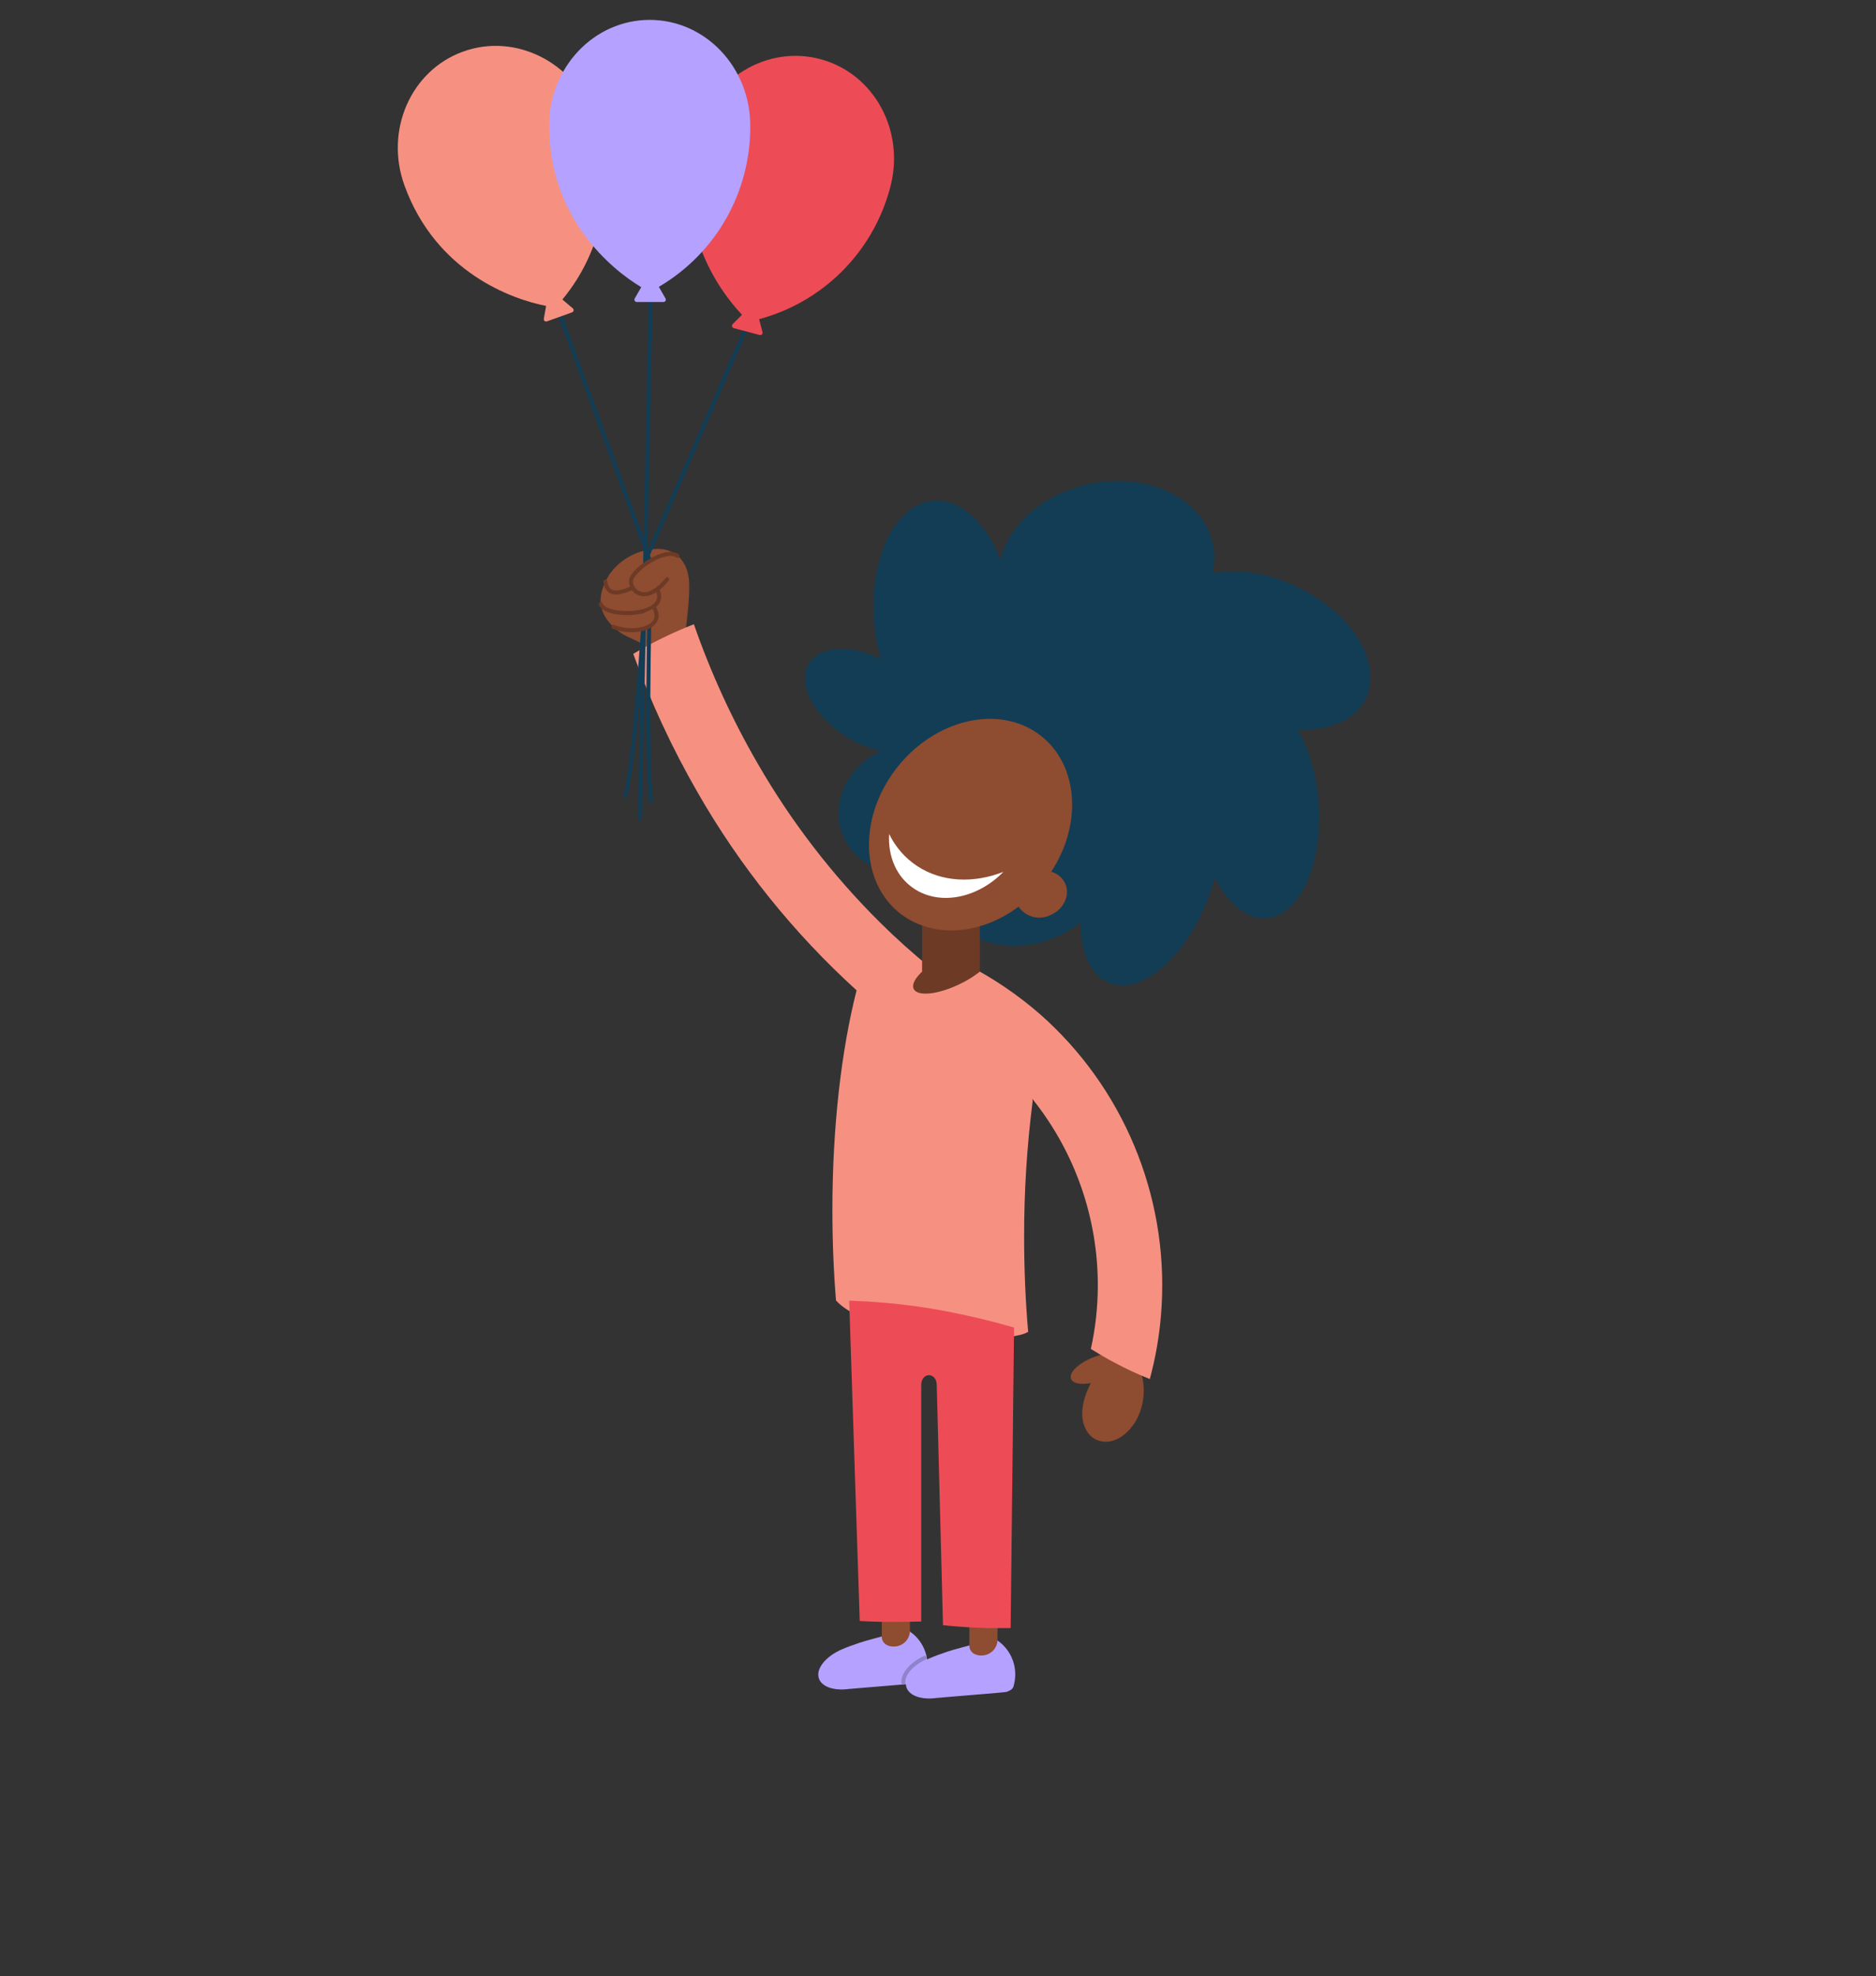 <svg fill="none" height="497" viewBox="0 0 472 497" width="472" xmlns="http://www.w3.org/2000/svg"><rect x="0" y="0" width="472" height="497" fill="#333333" stroke="none"/><path d="m230.452 411.576c-1.456-1.513-3.397-2.466-5.483-2.694-1.182-.118-2.447 2.363-2.458 2.47-1.182.354-4.29 1.122-6.228 1.76-1.56.532-3.131 1.088-4.29 1.596-4.029 1.678-6.653 4.727-6.026 7.161.496 1.985 2.978 3.084 6.145 2.99h.071c.526-.02 1.05-.067 1.571-.142h.201l2.139-.189c5.578-.473 14.688-1.182 15.078-1.312s1.513-.496 1.749-1.312c0 0 0 0 0-.059.194-.635.324-1.289.39-1.95.165-1.511-.006-3.041-.501-4.478-.494-1.438-1.299-2.75-2.358-3.841z" fill="#b5a1ff"/><path d="m252.491 413.833c-1.458-1.519-3.403-2.477-5.495-2.706-1.123-.118-2.446 2.364-2.446 2.482-1.182.354-4.302 1.111-6.228 1.761-1.572.531-3.131 1.087-4.29 1.595-4.029 1.69-6.652 4.727-6.026 7.173.508 1.985 2.99 3.084 6.145 2.989h.071c.53-.023 1.058-.074 1.583-.153h.201c.614-.059 1.335-.13 2.139-.189 5.589-.473 14.688-1.182 15.078-1.312s1.513-.496 1.761-1.323c.191-.637.322-1.29.39-1.95.169-1.521-.002-3.061-.5-4.508-.499-1.447-1.313-2.765-2.383-3.859z" fill="#b5a1ff"/><path d="m232.662 416.894c-3.297 1.572-5.484 4.041-5.389 6.227" stroke="#8f83cc" stroke-linecap="round" stroke-miterlimit="10"/><g fill="#8e4c30"><path d="m172.218 160.465s1.666-10.766 1.075-15.126c-.531-3.971-3.037-7.185-7.622-7.303-2.446.007-4.855.606-7.019 1.746-2.165 1.14-4.022 2.787-5.412 4.801-4.16 6.83-1.666 11.06 2.671 14.381 2.268 1.737 6.251 2.363 7.456 4.833.745 1.536 8.851-3.332 8.851-3.332z"/><path d="m225.394 414.034c-1.701.237-3.545-.567-3.545-2.505v-6.027c0-.94.374-1.842 1.038-2.506.665-.665 1.567-1.039 2.507-1.039s1.842.374 2.507 1.039c.665.664 1.038 1.566 1.038 2.506v4.727c-.041.952-.421 1.859-1.071 2.556-.65.698-1.527 1.14-2.474 1.249z"/><path d="m247.433 416.291c-1.714.237-3.545-.567-3.545-2.505v-6.027c0-.94.373-1.842 1.038-2.506.665-.665 1.567-1.039 2.507-1.039s1.842.374 2.507 1.039c.664.664 1.038 1.566 1.038 2.506v4.727c-.044.952-.425 1.857-1.074 2.554s-1.525 1.14-2.471 1.251z"/></g><path d="m210.339 327.037c3.545-4.041 10.317-4.573 10.317-4.573l31.48 2.623s.957-1.181 6.582 9.82c-4.218 2.612-20.644 1.407-24.402 1.288-3.758-.118-19.084-3.663-23.977-9.158z" fill="#f69182"/><path d="m284.881 342.139c-.552-.421-1.189-.715-1.867-.862-.898-1.312-4.243-1.336-7.8 0-3.781 1.441-6.357 3.899-5.754 5.471.449 1.182 2.457 1.524 4.986 1.075-2.458 4.727-3.001 9.324-.709 12.503 2.293 3.179 7.528 3.356 11.356-1.938 3.829-5.294 3.38-13.602-.212-16.249z" fill="#8e4c30"/><path d="m255.351 314.653-1.076 94.773c-1.843 0-3.781 0-5.766 0-4.089-.107-7.918-.367-11.25-.721l-1.572-60.326c0-1.702-.981-2.553-1.962-2.553-.98 0-1.949.851-1.949 2.553v59.404h-.757s-3.852.106-5.908.106c-3.12 0-6.086-.082-8.804-.248l-3.06-92.953z" fill="#ed4c56"/><path d="m263.516 256.714c-2.618-2.422-5.381-4.683-8.272-6.771-5.903-4.279-12.289-7.848-19.025-10.635-.627 1.418-1.241 2.836-1.856 4.266-4.529-3.656-8.867-7.541-12.998-11.64-11.969-11.878-22.302-25.298-30.725-39.906-6.455-11.142-11.832-22.874-16.059-35.038-2.576.993-5.188 2.128-7.799 3.404-2.612 1.276-5.093 2.623-7.457 4.041 4.361 12.051 9.771 23.696 16.166 34.801 10.655 18.594 24.16 35.401 40.024 49.809-3.805 14.949-6.086 34.269-6.086 55.327 0 7.847.319 15.445.91 22.665 10.694.076 21.352 1.264 31.8 3.545 5.584 1.173 11.105 2.624 16.544 4.349-.662-7.598-1.017-15.622-1.017-23.929-.015-11.343.696-22.675 2.127-33.927 0-.26 0-.52-.082-.768.047.066.099.129.153.189 10.628 13.318 16.394 29.863 16.343 46.902-.011 5.326-.597 10.635-1.749 15.834 1.915 1.182 3.983 2.435 6.157 3.546 2.811 1.506 5.707 2.848 8.674 4.017 1.421-5.241 2.362-10.6 2.812-16.012 1.147-13.704-.829-27.49-5.781-40.319-4.951-12.83-12.748-24.369-22.804-33.75z" fill="#f69182"/><g stroke="#123d55" stroke-linecap="round" stroke-miterlimit="10"><path d="m140.855 79.116 22.866 62.465s-1.371 44.267 0 59.711"/><path d="m163.721 74.449-2.742 131.358"/><path d="m187.58 82.827-24.58 56.722s-2.954 51.628-5.684 60.491"/></g><path d="m151.147 151.933c1.182 3.545 17.785 3.332 14.181-3.829z" fill="#8e4c30"/><path d="m151.147 151.933c1.182 3.545 17.785 3.332 14.181-3.829" stroke="#6d3a25" stroke-linecap="round" stroke-miterlimit="10"/><path d="m154.314 157.64c5.011 2.021 12.999.414 10.34-4.726z" fill="#8e4c30"/><path d="m154.314 157.64c5.011 2.021 12.999.414 10.34-4.726" stroke="#6d3a25" stroke-linecap="round" stroke-miterlimit="10"/><path d="m152.294 146.272c.591 3.546 3.108 3.132 6.688 1.631z" fill="#8e4c30"/><path d="m152.294 146.272c.591 3.546 3.108 3.132 6.688 1.631" stroke="#6d3a25" stroke-linecap="round" stroke-miterlimit="10"/><path d="m170.492 139.785c-3.238-2.127-10.954 3.297-11.652 5.908-.697 2.612 3.404 6.925 9.005 0" fill="#8e4c30"/><path d="m170.492 139.785c-3.238-2.127-10.954 3.297-11.652 5.908-.697 2.612 3.404 6.925 9.005 0" stroke="#6d3a25" stroke-linecap="round" stroke-miterlimit="10"/><path d="m223.929 47.293c3.899-14.18-3.853-28.644-17.324-32.367-13.472-3.722-27.557 4.727-31.457 18.907-6.192 22.452 5.542 39.055 11.545 45.318l-2.363 2.363c-.075.071-.129.162-.156.262s-.026.205.002.305c.023.102.074.196.147.271s.165.129.267.154l6.535 1.737c.098.028.202.029.302.004.099-.025.191-.075.265-.146.075-.071.129-.162.156-.262.027-.1.026-.205-.003-.305l-.85-3.273c7.903-2.114 15.11-6.276 20.892-12.064 5.782-5.788 9.936-12.999 12.042-20.905z" fill="#ed4c56"/><path d="m149.328 29.355c-5.01-13.802-19.723-21.129-32.851-16.367-13.129 4.762-19.723 19.817-14.713 33.655 7.941 21.897 27.18 28.656 35.641 30.287l-.579 3.238c-.019.102-.01.207.026.305.035.098.095.184.174.251.081.064.176.106.278.122.101.017.205.007.301-.028l6.334-2.269c.097-.036.183-.096.249-.175s.11-.174.128-.276.009-.206-.026-.303c-.035-.097-.095-.183-.173-.25l-2.624-2.222c5.232-6.297 8.712-13.862 10.087-21.933 1.376-8.071.599-16.361-2.252-24.036z" fill="#f69182"/><path d="m188.762 31.588c0-14.689-11.321-26.588-25.301-26.588-13.979 0-25.3 11.9-25.3 26.588 0 23.303 15.729 36.184 23.173 40.627l-1.642 2.848c-.052.09-.079.192-.079.295s.027.206.079.295c.054.089.13.164.221.215s.194.079.299.08h6.724c.103-.001.204-.028.294-.081.089-.052.163-.127.215-.216.051-.09.078-.191.078-.295s-.028-.205-.079-.294l-1.678-2.931c7.06-4.138 12.904-10.066 16.941-17.184 4.038-7.119 6.126-15.176 6.055-23.36z" fill="#b5a1ff"/><path d="m327.02 147.903c-7.693-3.864-15.693-5.01-21.956-3.687.57-2.425.602-4.946.095-7.385-2.423-11.451-16.355-18.222-31.138-15.103-11.604 2.447-20.278 10.269-22.287 19.061-3.604-9.323-10.033-15.362-16.851-14.865-9.572.779-16.284 14.31-14.996 30.239.257 3.235.847 6.435 1.761 9.548-7.598-3.71-15.362-3.344-18.139 1.182-3.084 5.011 1.182 13.247 9.453 18.399 2.666 1.68 5.606 2.88 8.686 3.545-8.532 3.924-12.821 13.212-9.595 21.165 3.332 8.271 13.4 11.899 22.452 8.212 2.03-.82 3.905-1.984 5.542-3.438-2.588 4.36-3.297 9.241-1.536 13.601 3.545 8.662 15.48 11.994 26.73 7.433 2.36-.952 4.575-2.229 6.582-3.793.059 7.503 2.576 13.365 7.291 15.208 7.882 3.096 18.907-6.18 24.603-20.715.741-1.904 1.372-3.85 1.891-5.826 3.344 6.57 8.118 10.635 13.105 10.21 8.449-.685 14.275-13.849 12.999-29.412-.417-6.302-2.174-12.441-5.153-18.01 7.764.343 14.287-2.268 16.958-7.61 4.467-8.685-2.978-21.199-16.497-27.959z" fill="#123d55"/><path d="m246.535 229.807v14.535c-1.55 1.218-3.231 2.261-5.011 3.108-5.471 2.659-10.635 3.226-11.64 1.252-.52-1.075.331-2.682 2.116-4.36v-14.535z" fill="#6d3a25"/><path d="m268.03 222.244c1.264 2.919-.414 6.452-3.734 7.882-1.368.674-2.933.832-4.408.443-1.474-.389-2.759-1.297-3.616-2.558-8.934 6.665-20.254 8.059-28.503 2.635-10.812-7.09-12.23-23.315-3.167-36.16 9.064-12.845 25.194-17.501 36.007-10.375 10.517 6.936 12.148 22.452 3.888 35.108.774.214 1.492.596 2.103 1.119s1.099 1.174 1.43 1.906z" fill="#8e4c30"/><path d="m252.455 219.254c-6.452 6.606-15.882 8.579-22.452 4.243-4.491-2.955-6.641-8.166-6.299-13.779 1.575 3.271 4.004 6.055 7.031 8.059 6.252 4.124 14.264 4.396 21.72 1.477z" fill="#fff"/></svg>